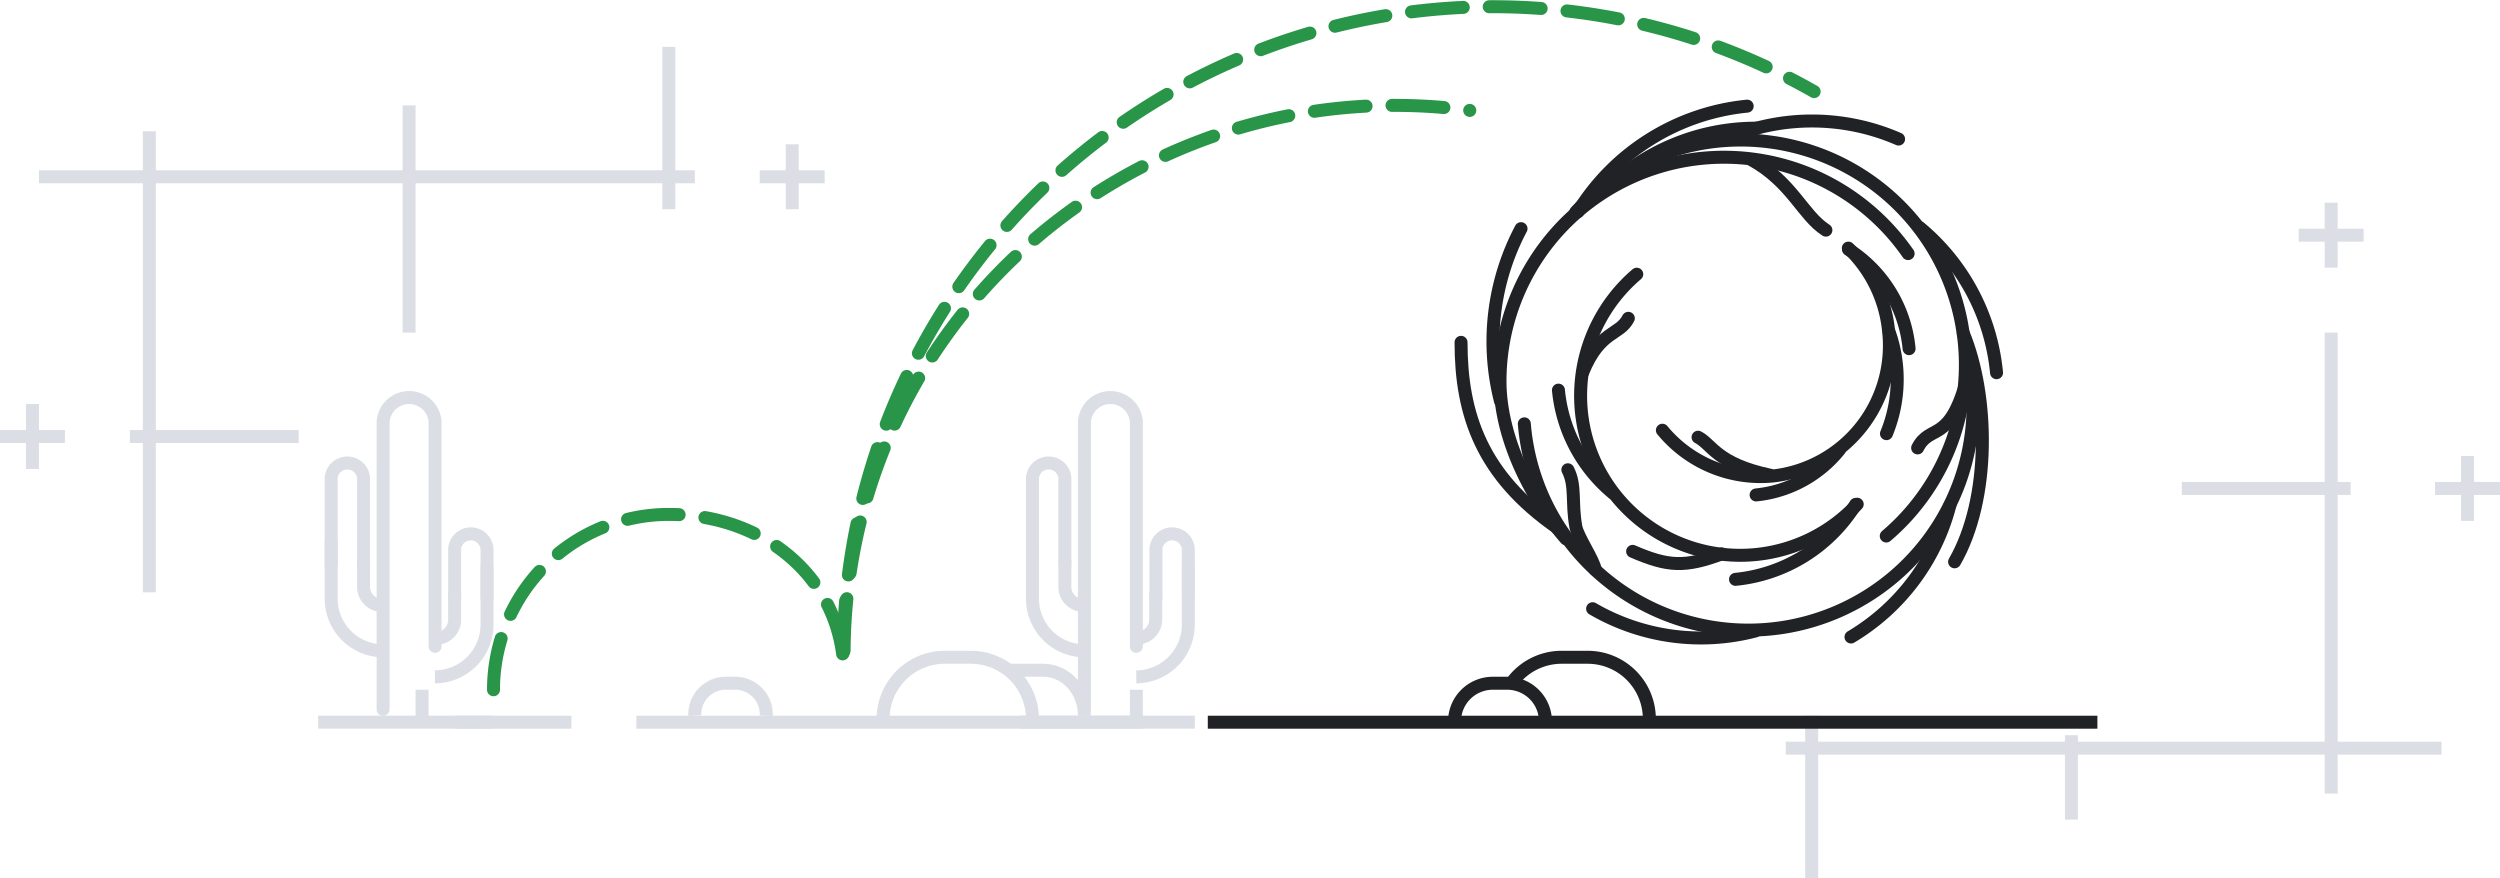 <svg xmlns="http://www.w3.org/2000/svg" viewBox="0 0 385 135.22"><g id="images" transform="translate(0 1.013)"><path id="Прямоугольник_1_копия_15" data-name="Прямоугольник 1 копия 15" d="M3 84V65H0v-2h3v-4h2v4h38v-1h2v1h38V25H61v-2h22V0h2v23h2v2h-2v38h16v2H85v6h-2v-6H45v10h-2V65H5v19z" transform="translate(275 50.206)" fill="#dbdee5"/><path id="Прямоугольник_1_копия_17" data-name="Прямоугольник 1 копия 17" d="M16 84V61h-2v-2h2V21H0v-2h16v-6h2v6h38V9h2v10h38V0h2v19h3v2h-3v4h-2v-4H58v23h-2V21H18v38h22v2H18v23z" transform="translate(6 6.206)" fill="#dbdee5"/><path id="Прямоугольник_1_копия" data-name="Прямоугольник 1 копия" d="M4 10V6H0V4h4V0h2v4h4v2H6v4z" transform="translate(117 21.207)" fill="#dbdee5"/><path id="Прямоугольник_1_копия_2" data-name="Прямоугольник 1 копия 2" d="M4 10V6H0V4h4V0h2v4h4v2H6v4z" transform="translate(0 61.207)" fill="#dbdee5"/><path id="Прямоугольник_1_копия_3" data-name="Прямоугольник 1 копия 3" d="M4 10V6H0V4h4V0h2v4h4v2H6v4z" transform="translate(354.001 30.207)" fill="#dbdee5"/><path id="Прямоугольник_1_копия_4" data-name="Прямоугольник 1 копия 4" d="M4 10V6H0V4h4V0h2v4h4v2H6v4z" transform="translate(375 69.206)" fill="#dbdee5"/><g id="Группа_88" data-name="Группа 88" transform="translate(344 .207)"><rect id="Прямоугольник_скругл._углы_12" data-name="Прямоугольник, скругл. углы 12" width="15" height="97" rx="7.5" fill="none"/></g><g id="_1" data-name="1" transform="translate(49 60.207)" fill="none" stroke="#dbdee5" stroke-width="2"><path id="Прямоугольник_скругл._углы_12_копия" data-name="Прямоугольник, скругл. углы 12 копия" d="M315 862.014v-44.3a4.011 4.011 0 0 1 8 0v34.6" transform="translate(-305 -814)" stroke-linecap="round"/><path id="Прямоугольник_скругл._углы_13_копия_2" data-name="Прямоугольник, скругл. углы 13 копия 2" d="M309 840v-13.614a2.5 2.5 0 0 1 4.985 0V840" transform="translate(-307 -814)"/><path id="Прямоугольник_скругл._углы_14_копия_2" data-name="Прямоугольник, скругл. углы 14 копия 2" d="M315.006 846.009a2.853 2.853 0 0 1-3.016-2.963v-4.056" transform="translate(-305 -814)"/><path id="Прямоугольник_скругл._углы_15_копия_2" data-name="Прямоугольник, скругл. углы 15 копия 2" d="M316.989 853.009h0a8.039 8.039 0 0 1-7.989-8.088v-8.913" transform="translate(-307 -814)"/><path id="Прямоугольник_скругл._углы_13_копия_2-2" data-name="Прямоугольник, скругл. углы 13 копия 2" d="M329 845v-7.562a2.494 2.494 0 0 0-4.987 0V845" transform="translate(-303 -814)"/><path id="Прямоугольник_скругл._углы_14_копия_2-2" data-name="Прямоугольник, скругл. углы 14 копия 2" d="M323 851.08a2.865 2.865 0 0 0 3.011-2.993v-4.1" transform="translate(-305 -814)"/><path id="Прямоугольник_скругл._углы_15_копия_2-2" data-name="Прямоугольник, скругл. углы 15 копия 2" d="M320.986 857.015h0a8.053 8.053 0 0 0 8.014-8.091v-8.916" transform="translate(-303 -814)"/><path id="Фигура_1268_копия" data-name="Фигура 1268 копия" transform="translate(0 49.99)" d="M0 0h27"/><path id="Фигура_1267" data-name="Фигура 1267" transform="translate(16 45)" d="M0 5V0"/></g><g id="_1_копия" data-name="1 копия" transform="translate(157 60.207)" fill="none" stroke="#dbdee5" stroke-width="2"><path id="Прямоугольник_скругл._углы_12_копия-2" data-name="Прямоугольник, скругл. углы 12 копия" d="M423 862.014v-44.3a4.011 4.011 0 0 1 8 0v34.6" transform="translate(-413 -814)" stroke-linecap="round"/><path id="Прямоугольник_скругл._углы_13_копия_2-3" data-name="Прямоугольник, скругл. углы 13 копия 2" d="M417 840v-13.614a2.5 2.5 0 0 1 4.985 0V840" transform="translate(-415 -814)"/><path id="Прямоугольник_скругл._углы_14_копия_2-3" data-name="Прямоугольник, скругл. углы 14 копия 2" d="M423.006 846.009a2.853 2.853 0 0 1-3.016-2.963v-4.056" transform="translate(-413 -814)"/><path id="Прямоугольник_скругл._углы_15_копия_2-3" data-name="Прямоугольник, скругл. углы 15 копия 2" d="M424.989 853.009h0a8.039 8.039 0 0 1-7.989-8.088v-8.913" transform="translate(-415 -814)"/><path id="Прямоугольник_скругл._углы_13_копия_2-4" data-name="Прямоугольник, скругл. углы 13 копия 2" d="M437 845v-7.562a2.494 2.494 0 0 0-4.987 0V845" transform="translate(-411 -814)"/><path id="Прямоугольник_скругл._углы_14_копия_2-4" data-name="Прямоугольник, скругл. углы 14 копия 2" d="M431 851.015a2.839 2.839 0 0 0 2.983-2.966v-4.059" transform="translate(-413 -814)"/><path id="Прямоугольник_скругл._углы_15_копия_2-4" data-name="Прямоугольник, скругл. углы 15 копия 2" d="M428.986 857.015h0a8.053 8.053 0 0 0 8.014-8.091v-8.916" transform="translate(-411 -814)"/><path id="Фигура_1268_копия-2" data-name="Фигура 1268 копия" transform="translate(0 49.99)" d="M0 0h27"/><path id="Фигура_1267-2" data-name="Фигура 1267" transform="translate(18 45)" d="M0 5V0"/></g><g id="Группа_83" data-name="Группа 83" transform="translate(70 100.207)" fill="none" stroke-width="2"><path id="Фигура_1" data-name="Фигура 1" transform="translate(116 10)" stroke="#212225" d="M0 0h137"/><path id="Фигура_1_копия" data-name="Фигура 1 копия" transform="translate(28 10)" stroke="#dbdee5" d="M0 0h78"/><path id="Фигура_1_копия_2" data-name="Фигура 1 копия 2" transform="translate(0 10)" stroke="#dbdee5" d="M0 0h18"/><path id="Прямоугольник_скругл._углы_13" data-name="Прямоугольник, скругл. углы 13" d="M393 863.5a9.5 9.5 0 0 1 9.5-9.5h4a9.5 9.5 0 0 1 9.5 9.5" transform="translate(-327 -854)" stroke="#dbdee5"/><path id="Прямоугольник_скругл._углы_13_копия" data-name="Прямоугольник, скругл. углы 13 копия" d="M363 863a4.788 4.788 0 0 1 4.543-5h1.913a4.788 4.788 0 0 1 4.544 5" transform="translate(-326 -854)" stroke="#dbdee5"/><path id="Прямоугольник_скругл._углы_13_копия_3" data-name="Прямоугольник, скругл. углы 13 копия 3" d="M411.017 856h5.662c3.491 0 6.321 3.134 6.321 7" transform="translate(-326 -854)" stroke="#dbdee5"/><path id="Прямоугольник_скругл._углы_13_копия_4" data-name="Прямоугольник, скругл. углы 13 копия 4" d="M488.383 858.562A9.495 9.495 0 0 1 496.5 854h4a9.5 9.5 0 0 1 9.5 9.5" transform="translate(-326 -854)" stroke="#212225"/><path id="Прямоугольник_скругл._углы_13_копия_5" data-name="Прямоугольник, скругл. углы 13 копия 5" d="M480 864a5.894 5.894 0 0 1 5.783-6h2.435a5.894 5.894 0 0 1 5.782 6" transform="translate(-326 -854)" stroke="#212225"/></g><g id="Группа_84" data-name="Группа 84" transform="translate(76)" fill="none" stroke-linecap="round" stroke-width="2"><path id="Эллипс_3724" data-name="Эллипс 3724" d="M332 859a27 27 0 0 1 27-27c14.912 0 27 10.088 27 25" transform="translate(-332 -753.793)" stroke="#289548" stroke-dasharray="8 4"/><path id="Эллипс_3725" data-name="Эллипс 3725" d="M383.865 853.291a100.081 100.081 0 0 1 113.426-98.582 99.721 99.721 0 0 1 36.085 12.177" transform="translate(-330 -753.793)" stroke="#289548" stroke-dasharray="8 4"/><path id="Эллипс_3725_копия" data-name="Эллипс 3725 копия" d="M383.991 852.964a84.613 84.613 0 0 1 .776-10.887c6.294-46.179 49.087-78.546 95.579-72.294" transform="translate(-330 -753.793)" stroke="#289548" stroke-dasharray="8 4"/><g id="Группа_86" data-name="Группа 86" transform="translate(149 15.333)" stroke="#212225"><g id="Группа_85" data-name="Группа 85" transform="translate(0 3.394)"><path id="Эллипс_3722" data-name="Эллипс 3722" d="M497.15 835.749C491.819 829.676 487 820.216 487 811.5a34.5 34.5 0 0 1 62.848-19.669" transform="translate(-481 -772.52)"/><path id="Эллипс_3723" data-name="Эллипс 3723" d="M496.842 835.092C485.225 827.019 482 817.676 482 806.5" transform="translate(-482 -773.52)"/><path id="Эллипс_3723_копия" data-name="Эллипс 3723 копия" d="M487.07 811.534a37.1 37.1 0 0 1 3.167-26.54" transform="translate(-481 -769.52)"/><path id="Эллипс_3723_копия_2" data-name="Эллипс 3723 копия 2" d="M503.215 782.019a33.124 33.124 0 0 1 23.347-9.5" transform="translate(-481 -772.52)"/><path id="Эллипс_3723_копия_3" data-name="Эллипс 3723 копия 3" d="M542.189 791.221c-3.577-2.282-5.2-7.4-11.545-10.889" transform="translate(-486 -775.52)"/></g><g id="Группа_85_копия" data-name="Группа 85 копия" transform="translate(9.746 34.972)"><path id="Эллипс_3722-2" data-name="Эллипс 3722" d="M559.172 808.355a34.614 34.614 0 1 1-68.426 9.7" transform="translate(-490.746 -804.099)"/><path id="Эллипс_3723-2" data-name="Эллипс 3723" d="M558.344 804.1c3.985 9.614 4.277 25.473-1.337 35.2" transform="translate(-490.746 -804.099)"/><path id="Эллипс_3723_копия-2" data-name="Эллипс 3723 копия" d="M554.274 833.642a33.342 33.342 0 0 1-15.22 20.234" transform="translate(-488.746 -807.099)"/><path id="Эллипс_3723_копия_2-2" data-name="Эллипс 3723 копия 2" d="M526.3 849.96a33.161 33.161 0 0 1-25.036-3.436" transform="translate(-490.746 -804.099)"/><path id="Эллипс_3723_копия_3-2" data-name="Эллипс 3723 копия 3" d="M497.449 825.125c1.277 2.463.534 4.911 1.233 8.78.289 1.593 2.827 5.225 2.977 6.614" transform="translate(-490.746 -804.099)"/></g><g id="Группа_85_копия_2" data-name="Группа 85 копия 2" transform="translate(17.675)"><path id="Эллипс_3722-3" data-name="Эллипс 3722" d="M498.675 785.425a34.614 34.614 0 1 1 47.81 49.9" transform="translate(-498.675 -769.127)"/><path id="Эллипс_3723-3" data-name="Эллипс 3723" d="M499.009 785.382a34.628 34.628 0 0 1 26.054-16.255" transform="translate(-498.675 -769.127)"/><path id="Эллипс_3723_копия-3" data-name="Эллипс 3723 копия" d="M522.067 774.644a33.341 33.341 0 0 1 25.313.551" transform="translate(-497.675 -770.127)"/><path id="Эллипс_3723_копия_2-3" data-name="Эллипс 3723 копия 2" d="M551.647 787.841a33.162 33.162 0 0 1 11.821 22.336" transform="translate(-498.675 -769.127)"/><path id="Эллипс_3723_копия_3-3" data-name="Эллипс 3723 копия 3" d="M548.314 825.76c1.925-3.8 4.951-.487 7.641-10.8" transform="translate(-495.675 -773.127)"/></g><g id="Группа_85_копия_3" data-name="Группа 85 копия 3" transform="translate(15 21.866)"><path id="Эллипс_3722-4" data-name="Эллипс 3722" d="M542.009 830.43a24.574 24.574 0 1 1-33.949-35.42" transform="translate(-496 -790.993)"/><path id="Эллипс_3723-4" data-name="Эллипс 3723" d="M541.772 830.461A24.59 24.59 0 0 1 523.271 842" transform="translate(-496 -790.993)"/><path id="Эллипс_3723_копия-4" data-name="Эллипс 3723 копия" d="M521.139 838.082c-5.677 2.108-8.263 1.969-13.715-.391" transform="translate(-496 -790.993)"/><path id="Эллипс_3723_копия_2-4" data-name="Эллипс 3723 копия 2" d="M504.394 828.716A23.534 23.534 0 0 1 496 812.862" transform="translate(-496 -790.993)"/><path id="Эллипс_3723_копия_3-4" data-name="Эллипс 3723 копия 3" d="M506.761 801.8c-1.367 2.694-4.351 1.766-7.034 8.352" transform="translate(-496 -790.993)"/><path id="Эллипс_3722_копия" data-name="Эллипс 3722 копия" d="M540.646 790.993a20.447 20.447 0 0 1 6.205 12.84 20.2 20.2 0 0 1-17.769 22.245 19.6 19.6 0 0 1-17.074-7.04" transform="translate(-496 -790.993)"/><path id="Эллипс_3723_копия_4" data-name="Эллипс 3723 копия 4" d="M540.671 791.189A20.366 20.366 0 0 1 550 806.472" transform="translate(-496 -790.993)"/><path id="Эллипс_3723_копия_4-2" data-name="Эллипс 3723 копия 4" d="M546.943 803.954a21.976 21.976 0 0 1-.427 15.609" transform="translate(-496 -790.993)"/><path id="Эллипс_3723_копия_4-3" data-name="Эллипс 3723 копия 4" d="M539.26 822.065A18.906 18.906 0 0 1 526.442 829" transform="translate(-496 -790.993)"/><path id="Эллипс_3723_копия_4-4" data-name="Эллипс 3723 копия 4" d="M517.5 820.111c2.178 1.129 2.844 4.105 11.1 5.85" transform="translate(-496 -790.993)"/></g></g></g></g></svg>